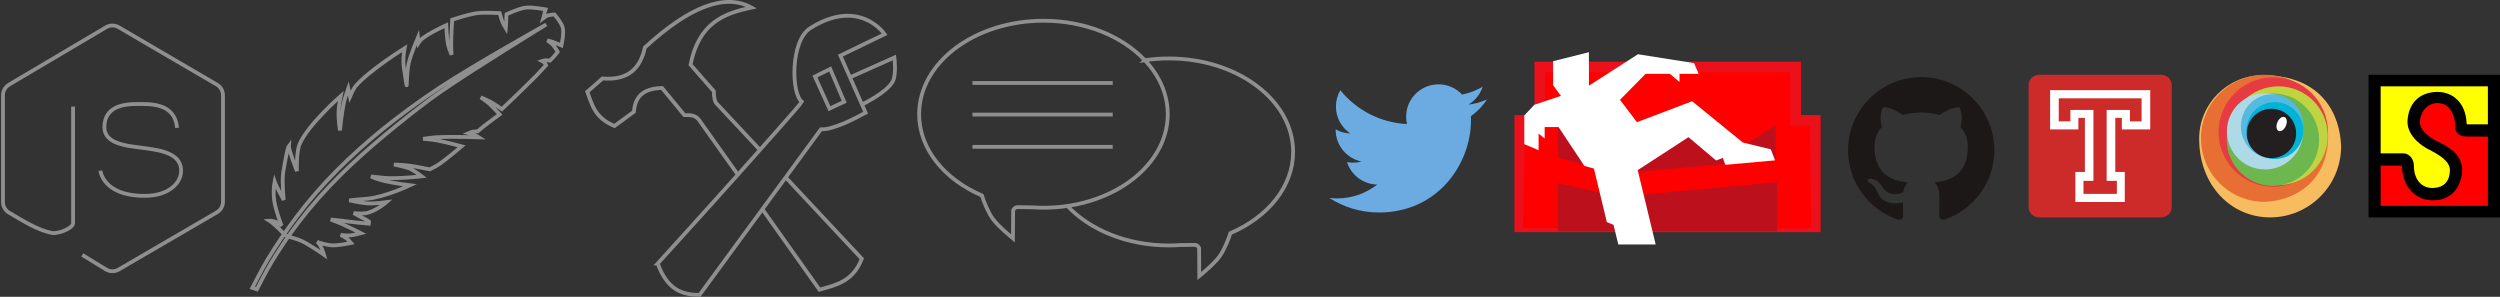 <svg xmlns="http://www.w3.org/2000/svg" version="1.2" width="729.162" height="86.576"><rect width="100%" height="100%" fill="#333333" stroke="none"/><path d="M30.99 7.92c1.113-.643 2.485-.643 3.598 0l28.651 16.749c1.115.643 1.801 1.831 1.801 3.118v31.037c0 1.286-.686 2.474-1.799 3.118l-28.649 16.685c-1.115.642-2.487.642-3.602 0l-6.981-4.281m-2.691-43.258v33.976c0 1.503-4.207 3.181-6.174 2.886-4.121-.829-8.312-3.459-12.476-5.909-1.114-.643-1.8-1.833-1.8-3.118v-31.139c0-1.287.686-2.474 1.801-3.117l28.32-16.749m20.659 29.368c-.705-7.353-7.872-6.97-11.986-6.95-3.794.019-9.143.821-9.219 6.677-.064 4.915 6.457 5.486 10.298 6.001 4.958.665 11.894 1.26 12.086 6.547.136 3.722-3.505 7.566-10.647 7.566-12.231 0-12.892-7.353-12.892-7.353M283.627 24.191h40.916m-40.916 9.223h40.916m-40.916 9.419h40.916M333.911 17.56c-6.569-6.964-17.361-11.51-29.577-11.51-20.023 0-36.255 12.205-36.255 27.27 0 10.151 7.375 19.003 18.31 23.7.487 1.592 1.696 4.727 3.133 6.751 1.593 2.244 5.925 5.755 5.925 5.755s.049-5.629.049-8.183c.327-.571.52-.797 1.166-.923 1.483 0 3.489.039 4.225.049 1.133.08 2.287.121 3.448.121 2.4 0 4.724-.175 6.994-.51m22.583-42.52c4.198 4.45 6.678 9.886 6.678 15.76 0 13.259-12.595 24.303-29.261 26.76 6.569 6.964 17.361 11.51 29.577 11.51 1.161 0 2.315-.041 3.448-.121.736-.01 2.743-.049 4.225-.049.646.126.839.351 1.166.923 0 2.555.049 8.183.049 8.183s4.332-3.511 5.925-5.755c1.437-2.024 2.646-5.158 3.133-6.751 10.934-4.697 18.31-13.549 18.31-23.7 0-15.065-16.232-27.27-36.255-27.27-2.4 0-4.724.175-6.994.51zm-260.318 66.383s2.774-5.474 4.362-8.096c2.632-4.346 5.497-8.585 8.54-12.626 7.201-9.561 15.882-18.062 25.179-25.601 4.34-3.519 10.795-8.292 16.474-12.032 10.087-6.645 31.187-18.45 31.187-18.45s-20.82 12.746-30.759 19.603c-5.607 3.868-11.916 9.003-16.161 12.507-9.288 7.667-18.092 16.125-25.392 25.704-2.925 3.837-5.548 7.77-8.017 11.851-1.487 2.458-4.081 7.591-4.081 7.591zm9.508-15.37c-2.436-2.821-4.572-4.207-4.572-4.207s1.902-.14 3.599 1.481c0 0-1.356-3.501-1.971-6.354-.607-2.817-.238-5.782-.07-6.563.55 1.595 2.676 5.39 2.676 5.39s-.577-5.447-.156-8.061c.421-2.612 1.243-7.246 1.654-7.754-.116 1.158 2.342 7.401 2.342 7.401s-.243-5.451.793-7.879c2.416-5.658 11.987-14.035 11.987-14.035s-.521 2.672-.614 4.026c-.196 2.834.39 6.023.39 6.023s.425-4.803 1.216-8.374c.29-1.313 1.188-3.854 1.188-3.854l.513 2.372s.919-2.198 1.678-3.091c3.893-4.576 14.256-11.029 14.256-11.029s-.61 3.033-.216 5.735c.391 2.682.789 5.306.821 5.115.028-.169.113-4.282.568-6.362.577-2.641 2.714-7.641 2.714-7.641l.175 1.629s.553-.83.929-1.147c2.091-1.769 7.154-4.043 7.154-4.043s.138 3.939.566 5.852c.215.959.995 2.774.995 2.774s-.115-1.938-.115-2.908c-.001-2.442.286-7.32.286-7.32s4.717-1.57 7.166-1.894c2.208-.292 6.681-.029 6.681-.029s.514 1.923.909 2.833c.242.557.886 1.59.886 1.59s.126-1.277.119-1.957c-.016-1.338.079-2.126.079-2.126s3.592-1.688 5.529-1.933c1.951-.246 5.877.503 5.877.503s-.334.895-.368 1.365c-.023.315-.304 1.22-.304 1.22s.819-.621 1.06-.72c.682-.28 2.177-.391 2.177-.391s2.068 2.374 2.436 3.846c.422 1.684-.385 5.193-.385 5.193s-1.55-.678-2.348-.957c-.576-.202-1.755-.517-1.755-.517s1.138.774 1.603 1.273c.567.609 1.41 2.06 1.41 2.06s-.725.964-1.124 1.417c-.353.401-1.12 1.147-1.12 1.147s-.982-.135-1.47-.088c-.287.028-.838.216-.838.216s.467.235.647.417c.223.224.507.801.507.801s-1.834 2.022-2.788 2.998c-3.283 3.358-10.098 9.823-10.098 9.823s-2.088-1.47-3.203-2.088c-.949-.527-2.952-1.374-2.952-1.374s1.759 1.24 2.561 1.953c1.057.939 2.952 3.047 2.952 3.047s-3.045 2.194-4.518 3.354c-.646.509-1.893 1.582-1.893 1.582s-.948-.01-1.409.083c-.422.085-1.219.43-1.219.43s1.056.236 1.553.442c.492.204 1.396.776 1.396.776s-8.141-.255-12.202-.022c-1.346.077-4.017.471-4.017.471s2.594.218 3.874.441c2.478.433 7.344 1.739 7.344 1.739s-4.456 3.836-6.911 5.439c-.761.497-2.405 1.282-2.405 1.282s-3.883-.81-5.995-1.09c-1.469-.194-4.433-.31-4.433-.31s2.984.582 4.405 1.104c1.304.479 3.737 2.331 3.737 2.331s-7.816.883-11.74.377c-1.81-.231-3.082-.329-3.082-.329s1.202.597 2.972 1.075c3.366.909 8.39 1.491 8.39 1.491s-7.244 3.444-12.493 3.911c-1.739.098-5.203.49-5.203.49s3.688.816 5.565.9c1.755.078 5.258-.375 5.258-.375s-3.091 2.696-6.054 3.228c-1.05.196-3.483-.034-3.483-.034s2.043 1.18 2.821 1.506c.568.239 1.599.929 1.599.929l.045.28c.002.121-.045.361-.045.361s-4.605-.386-7.682-.845c-1.142-.17-3.446-.343-3.446-.343s2.231.802 3.309 1.292c2.393 1.089 5.519 2.673 5.519 2.673s-2.164.584-3.275.661c-.881.061-2.646-.161-2.646-.161s1.4.75 1.669.961c.512.403 1.36 1.403 1.36 1.403s-3.784.796-5.691.677c-1.466-.092-3.851-.815-4.278-1.062 1.24.716 2.083 3.814 2.083 3.814s-4.133-2.872-6.392-3.956c-1.6-.768-3.17-.963-5.019-1.781zm108.727 8.289s15.634-17.201 23.36-25.883c6.278-7.055 18.253-20.439 18.685-21.296-3.078-2.293-3.406-17.705 2.408-21.432 14.417-9.139 21.737 1.728 21.737 1.728l-12.905 6.244 7.354 16.651s-4.7 2.577-7.216 3.469c-1.882.668-3.673 1.42-5.828 1.388l-35.384 48.289c-5.028-.025-9.382-1.439-12.211-9.158zm30.575-15.771l16.605 23.403c4.775-1.361 9.724-2.287 12.35-9.019l-22.241-23.778m-7.35-7.858l-12.592-13.462c-.744-.618-.964-2.023-.971-3.747l-6.799-7.771c2.455-12.251 9.842-14.965 17.761-16.651-7.605-4.2-17.928-.425-31.083 11.656-1.291 5.998-4.781 9.668-12.35 9.019l-4.44 3.885c1.376 3.672 2.096 7.522 7.909 9.991l5.689-4.163c.384-5.297 3.754-6.794 8.187-6.938l6.522 7.909c1.388.093 2.775-.237 4.163 1.249l11.42 16.096M241.922 31.695l4.302-2.012-4.093-9.575-4.44 2.22zm6.036-9.158l12.905-5.759s.633 4.951-.486 7.007c-1.768 3.25-8.881 6.661-8.881 6.661" stroke="#908f8f" stroke-width="1.111" fill="none"/><path d="M560.346 22.489c-11.776 0-21.326 9.548-21.326 21.326 0 9.422 6.11 17.416 14.584 20.236 1.066.197 1.457-.463 1.457-1.026 0-.509-.02-2.188-.029-3.97-5.933 1.29-7.185-2.516-7.185-2.516-.97-2.465-2.368-3.12-2.368-3.12-1.935-1.324.146-1.296.146-1.296 2.141.15 3.269 2.198 3.269 2.198 1.902 3.26 4.989 2.317 6.206 1.772.191-1.378.744-2.319 1.354-2.852-4.737-.539-9.716-2.368-9.716-10.539 0-2.328.833-4.231 2.197-5.724-.221-.537-.951-2.706.207-5.644 0 0 1.791-.573 5.866 2.186 1.701-.473 3.525-.709 5.338-.718 1.812.008 3.638.245 5.342.718 4.07-2.759 5.859-2.186 5.859-2.186 1.161 2.937.43 5.106.209 5.644 1.367 1.493 2.195 3.396 2.195 5.724 0 8.191-4.989 9.994-9.738 10.522.765.662 1.446 1.96 1.446 3.949 0 2.853-.025 5.15-.025 5.852 0 .568.384 1.232 1.465 1.023 8.469-2.823 14.572-10.814 14.572-20.233 0-11.778-9.548-21.326-21.325-21.326" fill="#1b1817" fill-rule="evenodd"/><path fill="#f00" d="M523.655 35.099v-15.559h-74.559v15.559h-5.834v31.881h86.113v-31.881z"/><path d="M441.707 67.709v-34.148h5.84v-15.574h77.747v15.574h5.726v34.148h-89.313zm2.435-1.226l84.128.074-.365-29.88h-5.728v-15.575h-71.516v15.575h-5.84l-.57 28.818-.11.989z" fill="#eb1019"/><path fill="#fff" d="M455.639 28.461l7.812-2.652-.032-10.588-10.437 2.633v7.012z"/><path fill="#bd101d" stroke="#bd101d" d="M518.08 53.332l.011 13.905h-63.526l.035-13.616 17.628 3.983zm-11.017-9.58l-4.792-1.988-9.964-6.803-11.905 3.623-25.815-1.955v9.158l16.369 4.696 46.774-4.155v-9.553z" stroke-width=".412"/><path fill="#fff" d="M450.522 37.07l4.066-.001 7.526 11.332 2.775.757 3.769 15.617 1.955.811 1.383 5.714h10.905l-5.244-21.674 14.815-9.619 8.057 6.808 1.957-.767.743 2.024 14.502-1.302-1.259-3.213-8.159-1.995-14.774-12.037-16.098 6.106-4.946-6.51 7.452-7.576h7.102l2.802 2.361v-2.361h5.582l-1.348-3.133-16.351-2.589-15.094 9.667-15.106 5.064-2.951 3.121v8.369l4.166 1.773v-4.834l1.773 1.389z"/><path d="M402.179 61.976c-5.329 0-10.289-1.562-14.464-4.239.738.087 1.489.132 2.251.132 4.421 0 8.489-1.509 11.719-4.039-4.129-.076-7.614-2.804-8.814-6.553.576.11 1.167.169 1.775.169.86 0 1.694-.115 2.486-.331-4.317-.867-7.569-4.681-7.569-9.252l.001-.119c1.272.707 2.727 1.131 4.274 1.18-2.532-1.692-4.198-4.58-4.198-7.854 0-1.729.465-3.35 1.277-4.744 4.654 5.709 11.607 9.465 19.449 9.859-.161-.691-.244-1.411-.244-2.15 0-5.211 4.225-9.436 9.436-9.436 2.714 0 5.166 1.146 6.888 2.98 2.149-.423 4.169-1.209 5.992-2.29-.705 2.203-2.201 4.053-4.149 5.221 1.909-.228 3.727-.735 5.42-1.486-1.265 1.892-2.865 3.554-4.708 4.885.018.405.027.812.027 1.221 0 12.469-9.491 26.847-26.847 26.847" fill="#6babe1"/><path d="M594.842 21.81h35.407c1.757 0 3.171 1.304 3.171 2.923v35.752c0 1.619-1.414 2.923-3.171 2.923h-35.407c-1.757 0-3.171-1.304-3.171-2.923v-35.752c0-1.619 1.414-2.923 3.171-2.923z" fill="#cc2b29"/><path d="M597.945 26.3v11.449h8.245v-3.365h1.899v15.771h-2.779v8.761h14.409v-8.761h-2.765v-15.771h1.913v3.365h8.28v-11.449h-29.203zm2.52 2.374h24.162v6.723h-3.4v-3.33h-6.793v20.678h2.981v3.798h-9.739v-3.798h2.904v-20.678h-6.716v3.33h-3.4v-6.723z" fill="#fff"/><path d="M729.162 63.407v-41.598h-38.34v41.598z"/><path d="M725.63 39.839v20.2h-31.277v-11.729h6.108c.046.002.084.02.092.074.189 6.409 4.095 9.791 8.462 10.026 6.323.341 8.925-4.334 9.123-8.709 0-4.381-3.407-6.687-7.494-8.579-2.451-1.299-4.91-3.152-4.848-5.627.063-2.499 1.89-5.43 5.174-5.43 3.284 0 5.097 2.999 5.151 7.101-.019 1.551 1.138 2.639 3.234 2.645 2.103 0 4.556.029 6.276.029z" fill="#f00"/><path d="M694.353 44.726v-19.548h31.277v11.077h-5.998c-.175-.036-.175-.086-.206-.222-.232-6.3-4.285-9.227-8.457-9.227-4.65 0-8.365 2.648-8.773 8.269-.278 3.825 3.057 7.127 7.144 9.019 2.451 1.299 5.274 3.11 5.218 5.606-.062 2.784-1.396 5.125-5.218 5.125-2.798 0-5.293-2.184-5.293-6.516 0-1.518-.958-3.584-3.209-3.584z" fill="#ff0"/><path d="M641.42 40.482c0-10.234 8.297-18.531 18.532-18.531 17.463 0 22.582 11.585 22.869 20.733 0 11.445-9.279 20.723-20.725 20.723-11.311 0-20.677-9.243-20.677-22.926z" fill="#f7bc60"/><path d="M660.478 58.871c-10.235 0-18.532-8.297-18.532-18.531 0-10.234 8.297-18.531 18.532-18.531 11.478 0 18.556 9.29 18.556 17.71 0 13.867-10.205 19.09-18.556 19.352z" fill="#e76f34"/><path d="M678.968 38.512c0 8.807-7.14 15.947-15.948 15.947s-15.948-7.14-15.948-15.947c0-8.807 7.14-15.947 15.948-15.947s15.948 7.14 15.948 15.947z" fill="#e63b42"/><path d="M678.93 39.577c0 7.951-6.446 14.396-14.397 14.396-7.951 0-14.397-6.445-14.397-14.396 0-7.951 6.446-14.396 14.397-14.396 7.951 0 14.397 6.445 14.397 14.396z" fill="#c0d341"/><path d="M676.396 40.73c0 7.441-6.033 13.473-13.474 13.473-7.442 0-13.474-6.032-13.474-13.473 0-7.441 6.033-13.473 13.474-13.473 7.442 0 13.474 6.032 13.474 13.473z" fill="#6db74f"/><path d="M671.747 38.314c0 6.14-4.978 11.118-11.119 11.118s-11.119-4.978-11.119-11.118c0-6.14 4.978-11.118 11.119-11.118s11.119 4.978 11.119 11.118z" fill="#aedae7"/><path d="M671.776 36.82c0 5.157-4.072 9.338-9.095 9.338-5.023 0-9.095-4.181-9.095-9.338 0-5.157 4.072-9.338 9.095-9.338 5.023 0 9.095 4.181 9.095 9.338z" fill="#56bae0"/><path d="M671.804 38.084c0 4.586-3.718 8.304-8.304 8.304s-8.304-3.718-8.304-8.304 3.718-8.304 8.304-8.304 8.304 3.718 8.304 8.304z" fill="#00b3d8"/><path d="M669.701 38.913c0 3.977-3.224 7.201-7.201 7.201-3.977 0-7.201-3.224-7.201-7.201 0-3.977 3.224-7.201 7.201-7.201 3.977 0 7.201 3.224 7.201 7.201z" fill="#231f20"/><path d="M666.787 36.511c-.407 1.137-1.325 1.91-2.05 1.726-.725-.184-.982-1.254-.575-2.391.407-1.137 1.325-1.91 2.05-1.726.725.183.982 1.254.575 2.391z" fill="#fff"/></svg>